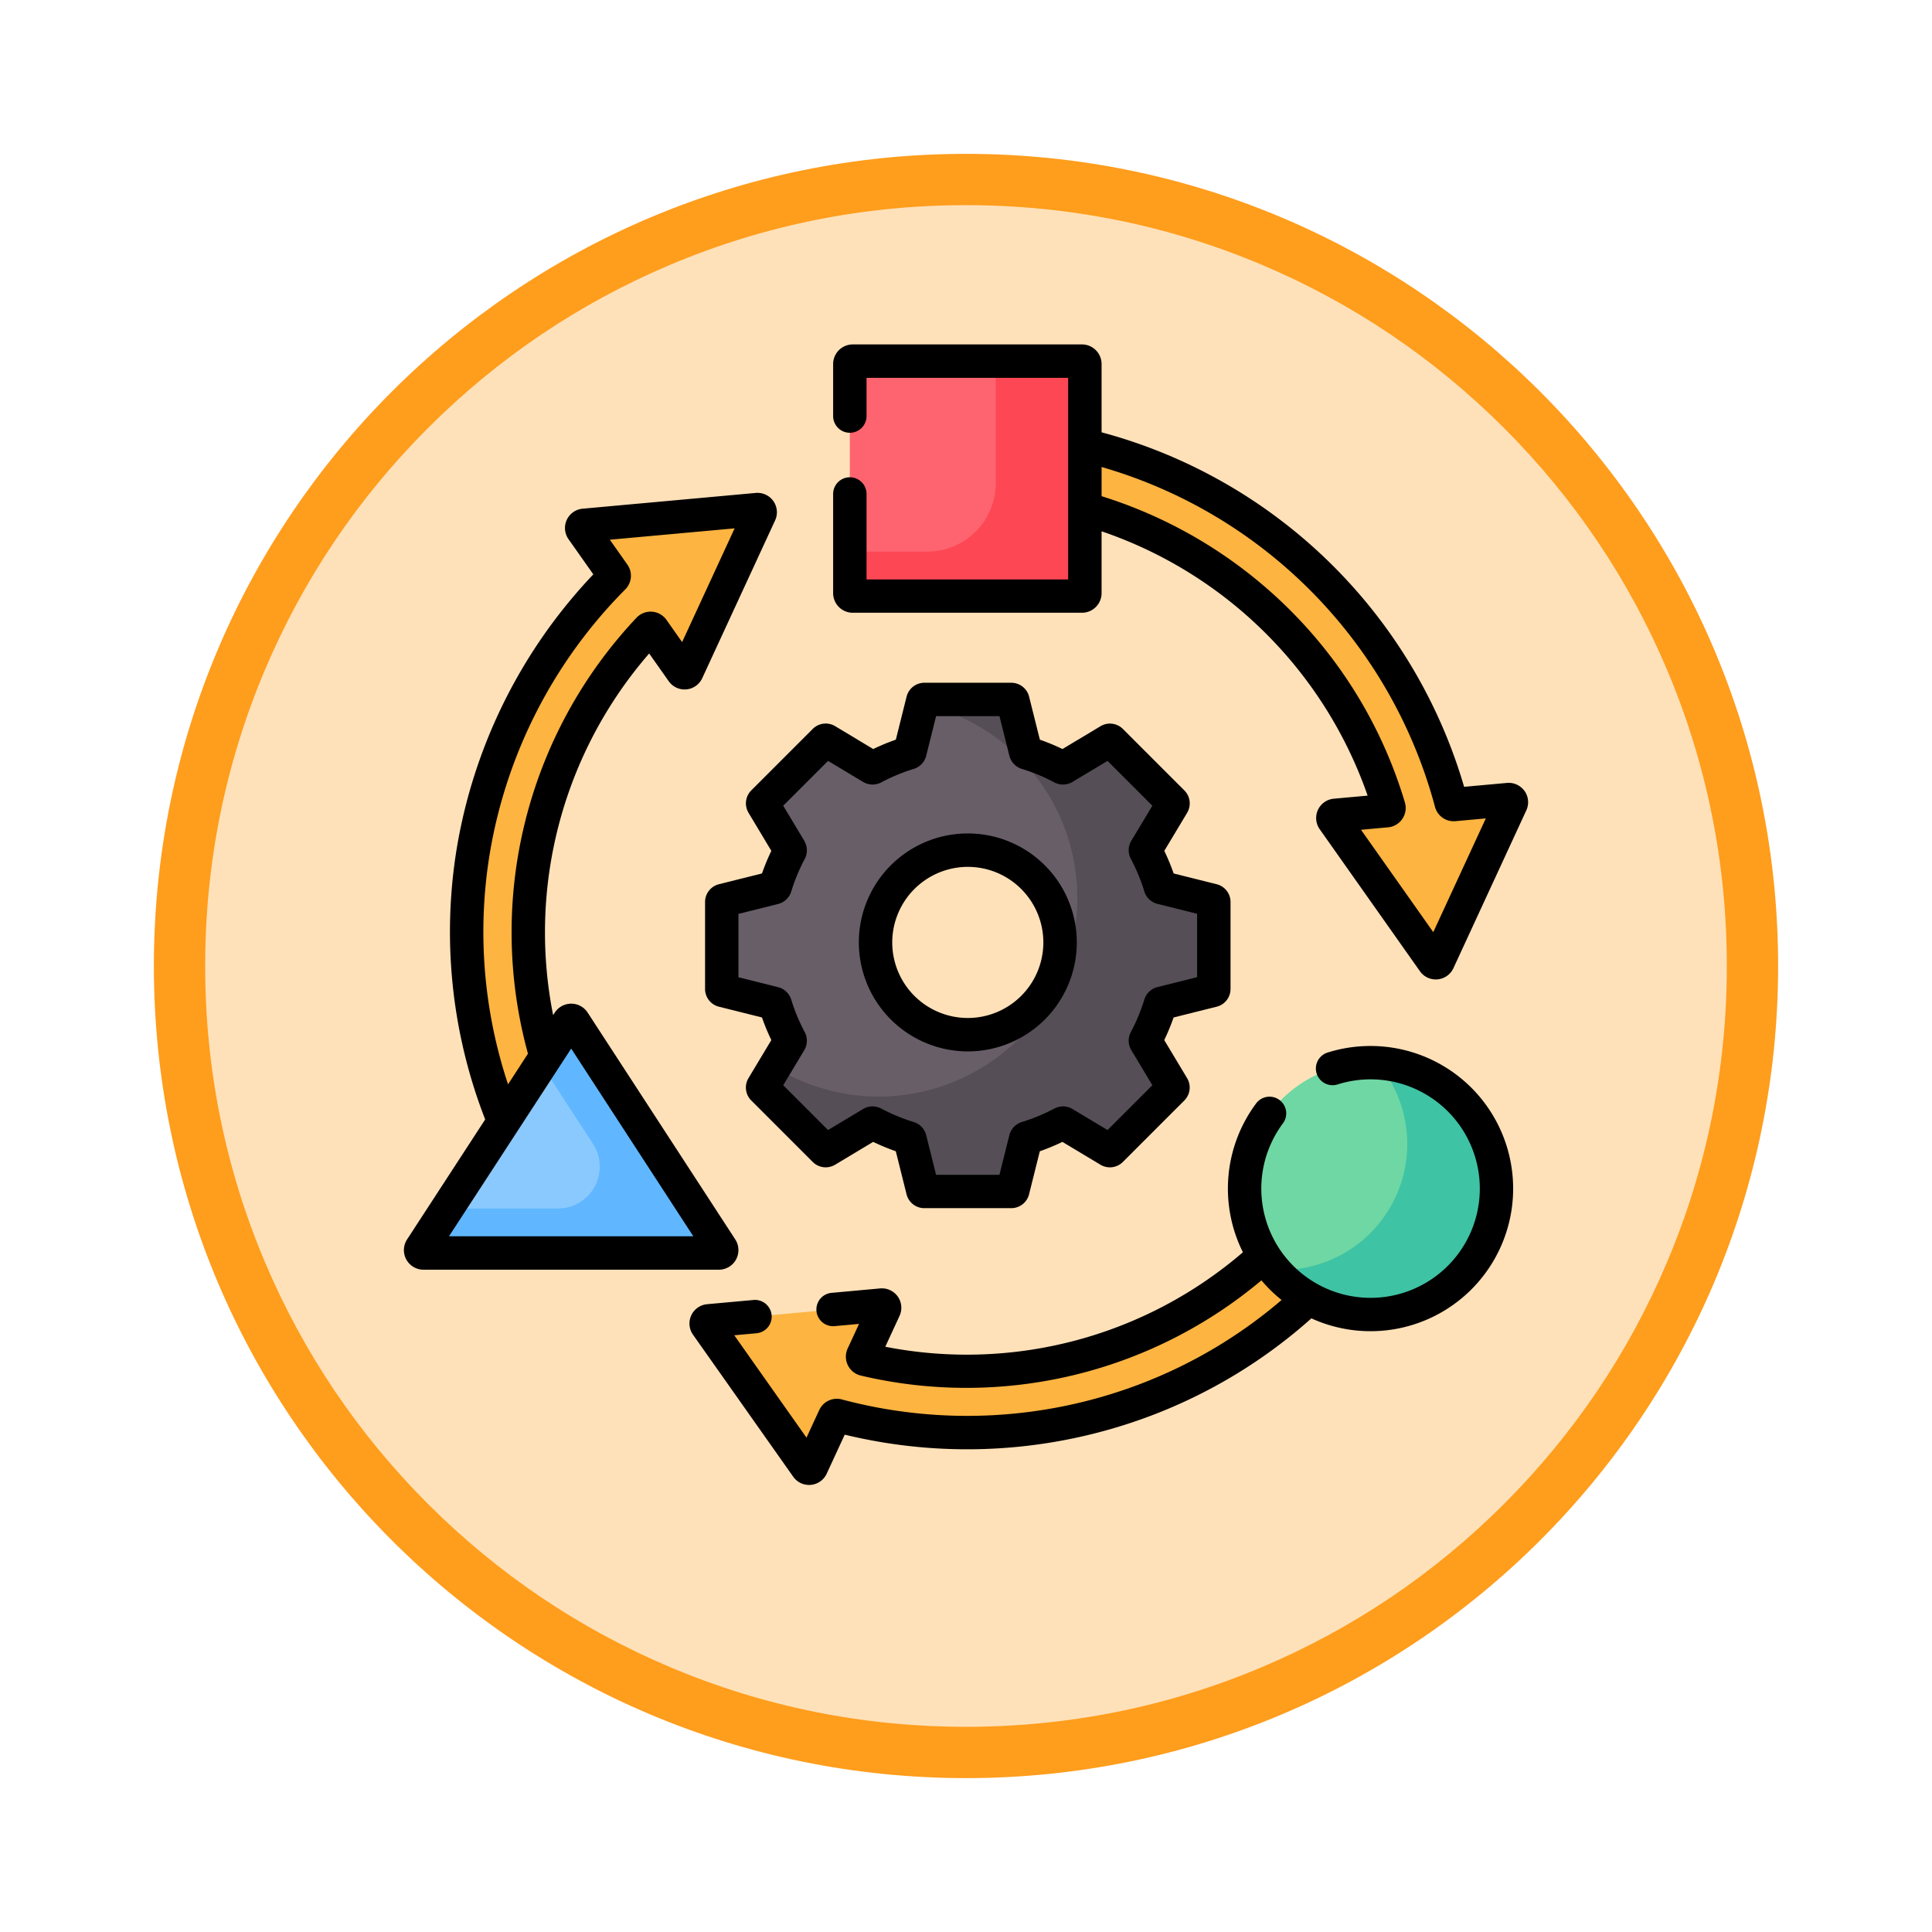 <svg xmlns="http://www.w3.org/2000/svg" xmlns:xlink="http://www.w3.org/1999/xlink" width="113" height="113" viewBox="0 0 113 113">
  <defs>
    <filter id="Path_982547" x="0" y="0" width="113" height="113" filterUnits="userSpaceOnUse">
      <feOffset dy="3" input="SourceAlpha"/>
      <feGaussianBlur stdDeviation="3" result="blur"/>
      <feFlood flood-opacity="0.161"/>
      <feComposite operator="in" in2="blur"/>
      <feComposite in="SourceGraphic"/>
    </filter>
  </defs>
  <g id="Group_1233109" data-name="Group 1233109" transform="translate(1284.49 -3815.437)">
    <g id="Group_1230903" data-name="Group 1230903">
      <g id="Group_1228317" data-name="Group 1228317" transform="translate(-1660.49 -815.064)">
        <g id="Group_1228165" data-name="Group 1228165" transform="translate(0 2821)">
          <g id="Group_1223802" data-name="Group 1223802" transform="translate(385 1815.5)">
            <g id="Group_1208028" data-name="Group 1208028" transform="translate(0 0)">
              <g id="Group_1177675" data-name="Group 1177675" transform="translate(0 0)">
                <g id="Group_1176928" data-name="Group 1176928" transform="translate(0 0)">
                  <g id="Group_1172322" data-name="Group 1172322" transform="translate(0 0)">
                    <g id="Group_1164700" data-name="Group 1164700">
                      <g id="Group_1160931" data-name="Group 1160931">
                        <g id="Group_1160749" data-name="Group 1160749">
                          <g id="Group_1158891" data-name="Group 1158891">
                            <g id="Group_1157406" data-name="Group 1157406">
                              <g id="Group_1155793" data-name="Group 1155793">
                                <g id="Group_1154704" data-name="Group 1154704">
                                  <g id="Group_1150790" data-name="Group 1150790">
                                    <g id="Group_1154214" data-name="Group 1154214" transform="translate(0)">
                                      <g id="Group_1152583" data-name="Group 1152583">
                                        <g id="Group_1146973" data-name="Group 1146973">
                                          <g id="Group_1146954" data-name="Group 1146954">
                                            <g transform="matrix(1, 0, 0, 1, -9, -6)" filter="url(#Path_982547)">
                                              <g id="Path_982547-2" data-name="Path 982547" transform="translate(9 6)" fill="#ffe1b9">
                                                <path d="M 47.5 93.5 C 41.289 93.5 35.265 92.284 29.595 89.886 C 24.118 87.569 19.198 84.252 14.973 80.027 C 10.748 75.802 7.431 70.882 5.114 65.405 C 2.716 59.735 1.5 53.711 1.5 47.5 C 1.5 41.289 2.716 35.265 5.114 29.595 C 7.431 24.118 10.748 19.198 14.973 14.973 C 19.198 10.748 24.118 7.431 29.595 5.114 C 35.265 2.716 41.289 1.5 47.5 1.5 C 53.711 1.5 59.735 2.716 65.405 5.114 C 70.882 7.431 75.802 10.748 80.027 14.973 C 84.252 19.198 87.569 24.118 89.886 29.595 C 92.284 35.265 93.5 41.289 93.5 47.5 C 93.5 53.711 92.284 59.735 89.886 65.405 C 87.569 70.882 84.252 75.802 80.027 80.027 C 75.802 84.252 70.882 87.569 65.405 89.886 C 59.735 92.284 53.711 93.5 47.5 93.5 Z" stroke="none"/>
                                                <path d="M 47.5 3 C 41.491 3 35.664 4.176 30.18 6.496 C 24.881 8.737 20.122 11.946 16.034 16.034 C 11.946 20.121 8.737 24.881 6.496 30.179 C 4.176 35.664 3 41.491 3 47.5 C 3 53.509 4.176 59.336 6.496 64.82 C 8.737 70.119 11.946 74.878 16.034 78.966 C 20.122 83.054 24.881 86.263 30.18 88.504 C 35.664 90.824 41.491 92 47.5 92 C 53.509 92 59.336 90.824 64.82 88.504 C 70.119 86.263 74.878 83.054 78.966 78.966 C 83.054 74.878 86.263 70.119 88.504 64.82 C 90.824 59.336 92 53.509 92 47.5 C 92 41.491 90.824 35.664 88.504 30.179 C 86.263 24.881 83.054 20.121 78.966 16.034 C 74.878 11.946 70.119 8.737 64.82 6.496 C 59.336 4.176 53.509 3 47.5 3 M 47.5 -7.62939453125e-06 C 73.734 -7.62939453125e-06 95 21.266 95 47.5 C 95 73.733 73.734 95 47.5 95 C 21.266 95 7.62939453125e-06 73.733 7.62939453125e-06 47.5 C 7.62939453125e-06 21.266 21.266 -7.62939453125e-06 47.5 -7.62939453125e-06 Z" stroke="none" fill="#ff9d1c"/>
                                              </g>
                                            </g>
                                          </g>
                                        </g>
                                      </g>
                                    </g>
                                  </g>
                                </g>
                              </g>
                            </g>
                          </g>
                        </g>
                      </g>
                    </g>
                  </g>
                </g>
              </g>
            </g>
          </g>
        </g>
      </g>
      <g id="adaptar" transform="translate(-1264.539 3835.582)">
        <g id="Group_1230902" data-name="Group 1230902" transform="translate(7.344 5.078)">
          <path id="Path_1218786" data-name="Path 1218786" d="M285.074,60.808a.157.157,0,0,1-.165-.116,29.3,29.3,0,0,0-28.3-21.717v3.581a25.832,25.832,0,0,1,24.653,18.409.158.158,0,0,1-.138.2l-2.995.273a.158.158,0,0,0-.114.248L283.881,70a.157.157,0,0,0,.272-.025l4.264-9.231a.158.158,0,0,0-.157-.223Z" transform="translate(-227.328 -38.975)" fill="#fdb441"/>
          <path id="Path_1218787" data-name="Path 1218787" d="M44.745,83.554l4.263-9.231a.158.158,0,0,0-.157-.223l-10.126.922a.157.157,0,0,0-.114.248l1.845,2.614a.157.157,0,0,1-.017.2,29.3,29.3,0,0,0-4.66,35.364l3.1-1.791A25.832,25.832,0,0,1,42.5,81.1a.158.158,0,0,1,.244.018l1.734,2.457A.158.158,0,0,0,44.745,83.554Z" transform="translate(-31.855 -69.522)" fill="#fdb441"/>
          <path id="Path_1218788" data-name="Path 1218788" d="M148.491,374.293l1.261-2.73a.158.158,0,0,0-.157-.223l-10.126.924a.157.157,0,0,0-.114.248l5.862,8.308a.158.158,0,0,0,.272-.025l1.341-2.9a.156.156,0,0,1,.183-.086,29.3,29.3,0,0,0,32.955-13.647l-3.1-1.791A25.832,25.832,0,0,1,148.6,374.514.159.159,0,0,1,148.491,374.293Z" transform="translate(-125.323 -320.232)" fill="#fdb441"/>
        </g>
        <path id="Path_1218789" data-name="Path 1218789" d="M217.436,21.247H204.028a.169.169,0,0,1-.169-.169V7.669a.169.169,0,0,1,.169-.169h13.408a.169.169,0,0,1,.169.169V21.077A.17.17,0,0,1,217.436,21.247Z" transform="translate(-174.104 -6.523)" fill="#fe646f"/>
        <path id="Path_1218790" data-name="Path 1218790" d="M28.617,317.042H11.342a.169.169,0,0,1-.142-.262l8.638-13.267a.169.169,0,0,1,.284,0l8.638,13.267A.169.169,0,0,1,28.617,317.042Z" transform="translate(-6.523 -263.901)" fill="#8ac9fe"/>
        <path id="Path_1218791" data-name="Path 1218791" d="M388.421,337.157a7.364,7.364,0,1,1,7.364-7.364A7.364,7.364,0,0,1,388.421,337.157Z" transform="translate(-328.214 -280.418)" fill="#6fd7a3"/>
        <path id="Path_1218792" data-name="Path 1218792" d="M217.436,7.5h-5.043v7.135a4.006,4.006,0,0,1-4.006,4.006h-4.529v2.437a.169.169,0,0,0,.169.169h13.408a.169.169,0,0,0,.169-.169V7.669a.17.17,0,0,0-.169-.169Z" transform="translate(-174.104 -6.523)" fill="#fd4755"/>
        <path id="Path_1218793" data-name="Path 1218793" d="M28.758,316.781l-8.637-13.267a.169.169,0,0,0-.284,0L18.221,306l3.03,4.653a2.451,2.451,0,0,1-2.054,3.788H12.725L11.2,316.781a.169.169,0,0,0,.142.262H28.616A.169.169,0,0,0,28.758,316.781Z" transform="translate(-6.522 -263.901)" fill="#60b7ff"/>
        <path id="Path_1218794" data-name="Path 1218794" d="M400.412,322.519a7.365,7.365,0,0,1-5.631,12.111q-.211,0-.419-.012a7.364,7.364,0,1,0,6.049-12.1Z" transform="translate(-339.787 -280.497)" fill="#3ec3a4"/>
        <path id="Path_1218795" data-name="Path 1218795" d="M175.069,171.116l-2.989-.747a.094.094,0,0,1-.067-.064,11.708,11.708,0,0,0-.862-2.08.094.094,0,0,1,0-.093l1.586-2.643a.1.1,0,0,0-.014-.116l-3.595-3.595a.1.1,0,0,0-.116-.014l-2.643,1.586a.1.1,0,0,1-.093,0,11.705,11.705,0,0,0-2.08-.862.094.094,0,0,1-.064-.067l-.747-2.989a.1.1,0,0,0-.092-.072h-5.084a.1.1,0,0,0-.092.072l-.747,2.989a.094.094,0,0,1-.064.067,11.705,11.705,0,0,0-2.08.862.094.094,0,0,1-.093,0l-2.643-1.586a.1.1,0,0,0-.116.014l-3.595,3.595a.1.1,0,0,0-.014.116l1.586,2.643a.1.1,0,0,1,0,.093,11.708,11.708,0,0,0-.862,2.08.094.094,0,0,1-.067.064l-2.989.747a.1.1,0,0,0-.072.092v5.084a.1.1,0,0,0,.072.093l2.989.747a.094.094,0,0,1,.067.064,11.707,11.707,0,0,0,.862,2.08.094.094,0,0,1,0,.093l-1.586,2.643a.1.1,0,0,0,.014.116l3.595,3.595a.1.1,0,0,0,.116.014l2.643-1.586a.1.1,0,0,1,.093,0,11.706,11.706,0,0,0,2.08.862.094.094,0,0,1,.064.067l.747,2.989a.1.1,0,0,0,.092.072h5.084a.1.1,0,0,0,.092-.072l.747-2.989a.094.094,0,0,1,.064-.067,11.706,11.706,0,0,0,2.08-.862.094.094,0,0,1,.093,0l2.643,1.586a.1.1,0,0,0,.116-.014l3.595-3.595a.1.1,0,0,0,.014-.116l-1.586-2.643a.094.094,0,0,1,0-.093,11.707,11.707,0,0,0,.862-2.08.1.1,0,0,1,.067-.064l2.989-.747a.1.1,0,0,0,.072-.093v-5.084A.1.1,0,0,0,175.069,171.116Zm-14.318,7.854a5.4,5.4,0,1,1,5.4-5.4A5.4,5.4,0,0,1,160.751,178.969Z" transform="translate(-124.097 -138.597)" fill="#685e68"/>
        <path id="Path_1218796" data-name="Path 1218796" d="M191.019,171.116l-2.989-.747a.094.094,0,0,1-.067-.064,11.706,11.706,0,0,0-.862-2.08.094.094,0,0,1,0-.093l1.586-2.643a.1.1,0,0,0-.014-.116l-3.595-3.595a.1.1,0,0,0-.116-.014l-2.643,1.586a.1.1,0,0,1-.093,0,11.7,11.7,0,0,0-2.08-.862.094.094,0,0,1-.064-.067l-.747-2.989a.1.1,0,0,0-.092-.072h-5.084a.1.1,0,0,0-.092.072l-.049.2a11.617,11.617,0,1,1-8.614,21.234l-.69,1.149a.1.1,0,0,0,.014.116l3.595,3.595a.1.1,0,0,0,.116.014l2.643-1.586a.094.094,0,0,1,.093,0,11.7,11.7,0,0,0,2.08.862.094.094,0,0,1,.064.067l.747,2.989a.1.1,0,0,0,.092.072h5.084a.1.1,0,0,0,.092-.072l.747-2.989a.094.094,0,0,1,.064-.067,11.7,11.7,0,0,0,2.08-.862.094.094,0,0,1,.093,0l2.643,1.586a.1.1,0,0,0,.116-.014l3.595-3.595a.1.1,0,0,0,.014-.116l-1.586-2.643a.094.094,0,0,1,0-.093,11.7,11.7,0,0,0,.862-2.08.094.094,0,0,1,.067-.064l2.989-.747a.1.1,0,0,0,.072-.092v-5.084A.1.1,0,0,0,191.019,171.116Z" transform="translate(-140.047 -138.597)" fill="#554e56"/>
        <path id="Path_1218797" data-name="Path 1218797" d="M23.1,111.441a1.145,1.145,0,0,0-.047-1.172L14.418,97A1.146,1.146,0,0,0,12.5,97l-.1.149A24.866,24.866,0,0,1,18.018,76l1.146,1.624a1.135,1.135,0,0,0,1.957-.178l4.263-9.231a1.135,1.135,0,0,0-1.133-1.606l-10.125.922a1.135,1.135,0,0,0-.825,1.784l1.451,2.056A30.554,30.554,0,0,0,6.765,87.392a30.238,30.238,0,0,0,1.662,15.861l-4.568,7.016a1.146,1.146,0,0,0,.961,1.772H22.094a1.146,1.146,0,0,0,1.008-.6ZM8.693,87.708a28.563,28.563,0,0,1,7.924-15.453,1.132,1.132,0,0,0,.126-1.456l-1.026-1.454,7.3-.665-3.072,6.653-.915-1.3a1.136,1.136,0,0,0-1.751-.127,26.814,26.814,0,0,0-6.35,25.5L9.764,101.2a28.262,28.262,0,0,1-1.071-13.49ZM6.309,110.087l7.148-10.979L20.6,110.087Z" transform="translate(0 -57.923)"/>
        <path id="Path_1218798" data-name="Path 1218798" d="M171.667,314.929a8.343,8.343,0,0,0-2.511.385.977.977,0,0,0,.588,1.864,6.39,6.39,0,1,1-3.192,2.268.977.977,0,0,0-1.564-1.171,8.34,8.34,0,0,0-.783,8.719,24.761,24.761,0,0,1-20.917,5.526l.834-1.805a1.135,1.135,0,0,0-1.133-1.606l-2.842.259a.977.977,0,0,0,.178,1.946l1.428-.13-.666,1.441a1.136,1.136,0,0,0,.765,1.58,26.831,26.831,0,0,0,23.436-5.568,8.418,8.418,0,0,0,1.179,1.149,28.083,28.083,0,0,1-8.372,4.953,28.421,28.421,0,0,1-17.345.864,1.132,1.132,0,0,0-1.324.619l-.746,1.615-4.225-5.988,1.3-.118a.977.977,0,1,0-.177-1.946l-2.712.247a1.135,1.135,0,0,0-.824,1.784l5.862,8.308a1.135,1.135,0,0,0,1.957-.178l1.055-2.284a30.384,30.384,0,0,0,17.871-1.094,30.045,30.045,0,0,0,9.424-5.708,8.341,8.341,0,1,0,3.46-15.931Z" transform="translate(-111.46 -273.896)"/>
        <path id="Path_1218799" data-name="Path 1218799" d="M236.8,26.122a1.139,1.139,0,0,0-1.03-.475l-2.506.228A30.261,30.261,0,0,0,212.06,5.14V1.147A1.148,1.148,0,0,0,210.914,0H197.506a1.148,1.148,0,0,0-1.147,1.147V4.19a.977.977,0,0,0,1.954,0V1.954h11.792V13.747H198.313v-5a.977.977,0,0,0-1.954,0v5.8a1.148,1.148,0,0,0,1.147,1.147h13.408a1.148,1.148,0,0,0,1.146-1.147V10.93a25.014,25.014,0,0,1,15.561,15.46l-1.979.18a1.135,1.135,0,0,0-.825,1.784l5.864,8.308a1.135,1.135,0,0,0,1.957-.179l4.264-9.231a1.138,1.138,0,0,0-.1-1.13Zm-5.34,8.253-4.226-5.987,1.581-.144a1.136,1.136,0,0,0,.986-1.452,26.639,26.639,0,0,0-6.94-11.473,26.986,26.986,0,0,0-10.8-6.443V7.169a28.3,28.3,0,0,1,19.5,19.878,1.131,1.131,0,0,0,1.2.837l1.772-.162Z" transform="translate(-167.581)"/>
        <path id="Path_1218800" data-name="Path 1218800" d="M214.264,232.276a6.374,6.374,0,1,0-6.373-6.374A6.381,6.381,0,0,0,214.264,232.276Zm0-10.793a4.419,4.419,0,1,1-4.419,4.419A4.424,4.424,0,0,1,214.264,221.483Z" transform="translate(-177.61 -190.926)"/>
        <path id="Path_1218801" data-name="Path 1218801" d="M141.405,159.469l1.335,2.225a12.722,12.722,0,0,0-.548,1.322l-2.518.63a1.071,1.071,0,0,0-.811,1.04v5.084a1.07,1.07,0,0,0,.812,1.04l2.516.629a12.743,12.743,0,0,0,.548,1.322l-1.334,2.223a1.07,1.07,0,0,0,.161,1.311l3.595,3.595a1.071,1.071,0,0,0,1.31.161l2.225-1.335a12.744,12.744,0,0,0,1.323.548l.629,2.517a1.071,1.071,0,0,0,1.04.812h5.084a1.072,1.072,0,0,0,1.041-.812l.629-2.516a12.728,12.728,0,0,0,1.322-.548l2.225,1.335a1.072,1.072,0,0,0,1.31-.161l3.595-3.595a1.071,1.071,0,0,0,.161-1.31l-1.335-2.225a12.757,12.757,0,0,0,.548-1.322l2.516-.629a1.071,1.071,0,0,0,.813-1.04v-5.084a1.071,1.071,0,0,0-.81-1.04h0l-2.516-.629a12.738,12.738,0,0,0-.548-1.322l1.336-2.227a1.072,1.072,0,0,0-.162-1.308l-3.595-3.595a1.072,1.072,0,0,0-1.31-.161l-2.225,1.335a12.731,12.731,0,0,0-1.322-.548l-.63-2.518a1.072,1.072,0,0,0-1.04-.81h-5.084a1.071,1.071,0,0,0-1.041.812l-.629,2.516a12.73,12.73,0,0,0-1.323.548L146.47,154.4a1.071,1.071,0,0,0-1.308.162l-3.595,3.595a1.071,1.071,0,0,0-.161,1.31Zm3.261,1.637-1.231-2.052,2.621-2.621,2.054,1.232a1.078,1.078,0,0,0,1.054.026,10.749,10.749,0,0,1,1.905-.79,1.078,1.078,0,0,0,.727-.765l.58-2.321h3.707l.58,2.32a1.077,1.077,0,0,0,.727.766,10.753,10.753,0,0,1,1.909.792,1.078,1.078,0,0,0,1.052-.029l2.052-1.231,2.621,2.621-1.232,2.054a1.08,1.08,0,0,0-.026,1.054,10.755,10.755,0,0,1,.79,1.906,1.076,1.076,0,0,0,.765.727l2.321.58v3.707l-2.319.58a1.076,1.076,0,0,0-.767.727,10.752,10.752,0,0,1-.791,1.907,1.078,1.078,0,0,0,.028,1.054l1.231,2.052-2.621,2.621-2.054-1.232a1.079,1.079,0,0,0-1.054-.026,10.755,10.755,0,0,1-1.906.79,1.077,1.077,0,0,0-.727.765l-.58,2.321h-3.707l-.58-2.322a1.077,1.077,0,0,0-.726-.764,10.758,10.758,0,0,1-1.906-.79,1.079,1.079,0,0,0-1.055.027l-2.052,1.232-2.621-2.621,1.231-2.052a1.076,1.076,0,0,0,.027-1.055,10.752,10.752,0,0,1-.79-1.9,1.076,1.076,0,0,0-.765-.728l-2.321-.58v-3.707l2.32-.58a1.076,1.076,0,0,0,.766-.727,10.761,10.761,0,0,1,.79-1.906,1.076,1.076,0,0,0-.027-1.055Z" transform="translate(-117.576 -132.074)"/>
      </g>
    </g>
  </g>
</svg>
